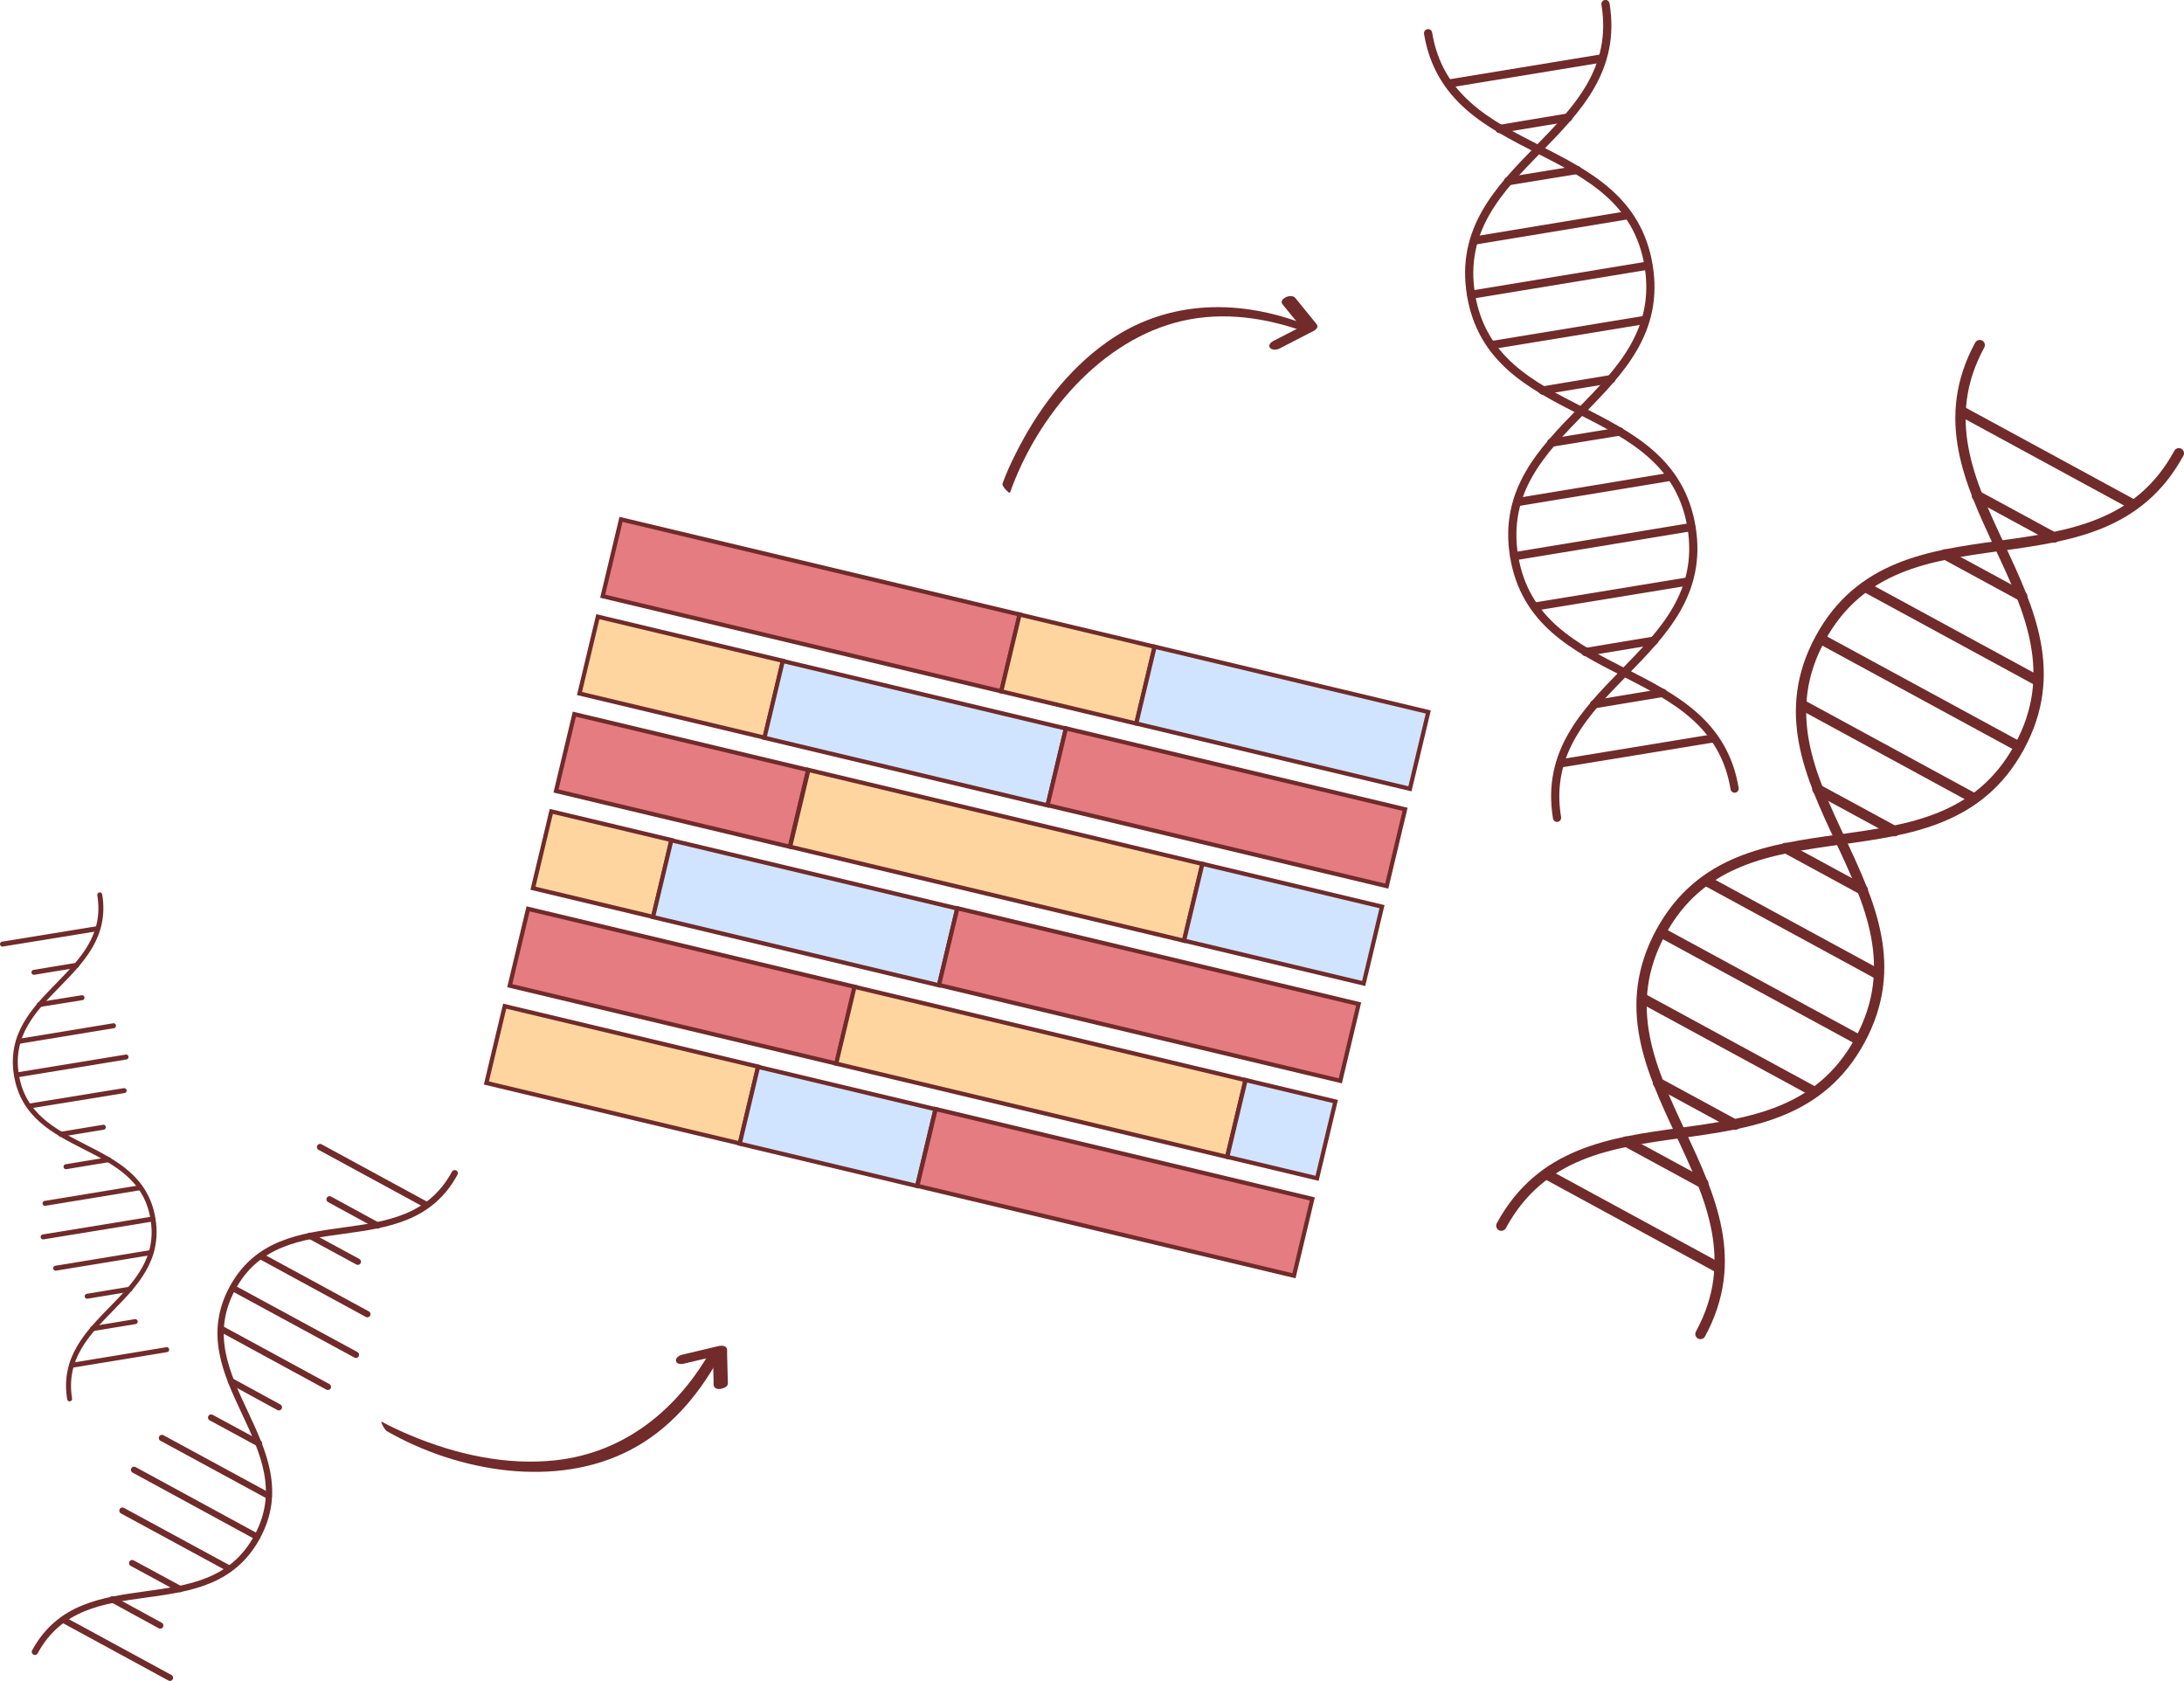 <?xml version="1.0" encoding="UTF-8"?><svg id="Layer_2" xmlns="http://www.w3.org/2000/svg" viewBox="0 0 114.5 88.12"><defs><style>.cls-1{stroke-width:.54px;}.cls-1,.cls-2,.cls-3,.cls-4,.cls-5,.cls-6,.cls-7{stroke:#702b2a;}.cls-1,.cls-2,.cls-6,.cls-7{fill:none;stroke-linecap:round;stroke-linejoin:round;}.cls-8{fill:#702b2a;}.cls-2{stroke-width:.26px;}.cls-3{fill:#ffd59f;}.cls-3,.cls-4,.cls-5{stroke-miterlimit:10;stroke-width:.22px;}.cls-4{fill:#e57c81;}.cls-5{fill:#d0e4ff;}.cls-6{stroke-width:.33px;}.cls-7{stroke-width:.43px;}</style></defs><g id="Layer_1-2"><g><g><rect class="cls-4" x="31.78" y="29.66" width="21.49" height="4.14" transform="translate(8.53 -9) rotate(13.42)"/><rect class="cls-3" x="52.87" y="33" width="7.28" height="4.14" transform="translate(103.34 82.3) rotate(-166.58)"/><rect class="cls-5" x="59.85" y="35.56" width="14.75" height="4.14" transform="translate(10.57 -14.58) rotate(13.42)"/><rect class="cls-3" x="30.72" y="33.43" width="9.98" height="4.14" transform="translate(9.22 -7.32) rotate(13.42)"/><rect class="cls-5" x="40.35" y="36.36" width="15.26" height="4.14" transform="translate(85.73 86.95) rotate(-166.58)"/><rect class="cls-4" x="55.15" y="40.25" width="18.28" height="4.14" transform="translate(11.58 -13.77) rotate(13.42)"/><rect class="cls-4" x="29.46" y="38.84" width="12.6" height="4.14" transform="translate(10.47 -7.18) rotate(13.42)"/><rect class="cls-3" x="41.6" y="42.77" width="21.23" height="4.14" transform="translate(92.61 100.57) rotate(-166.58)"/><rect class="cls-5" x="62.42" y="46.35" width="9.68" height="4.14" transform="translate(13.08 -14.29) rotate(13.42)"/><rect class="cls-3" x="28.33" y="43.23" width="6.48" height="4.14" transform="translate(11.38 -6.09) rotate(13.42)"/><rect class="cls-5" x="34.51" y="45.77" width="15.41" height="4.14" transform="translate(72.17 104.18) rotate(-166.58)"/><rect class="cls-4" x="49.41" y="50.07" width="21.63" height="4.14" transform="translate(13.75 -12.56) rotate(13.42)"/><rect class="cls-4" x="26.96" y="49.63" width="17.61" height="4.14" transform="translate(12.98 -6.89) rotate(13.42)"/><rect class="cls-3" x="44.04" y="54.12" width="21.07" height="4.14" transform="translate(94.61 123.51) rotate(-166.58)"/><rect class="cls-5" x="64.75" y="57.13" width="4.84" height="4.14" transform="translate(15.58 -13.98) rotate(13.42)"/><rect class="cls-3" x="25.79" y="54.27" width="13.66" height="4.14" transform="translate(13.97 -6.03) rotate(13.42)"/><rect class="cls-5" x="39.14" y="56.97" width="9.56" height="4.14" transform="translate(72.93 126.67) rotate(-166.58)"/><rect class="cls-4" x="48.29" y="60.44" width="20.3" height="4.14" transform="translate(16.11 -11.86) rotate(13.42)"/></g><g><g><line class="cls-1" x1="102.82" y1="21.55" x2="111.85" y2="26.46"/><line class="cls-1" x1="103.64" y1="25.98" x2="107.69" y2="28.18"/><line class="cls-1" x1="101.97" y1="29.06" x2="106.02" y2="31.26"/><line class="cls-1" x1="97.81" y1="30.78" x2="106.84" y2="35.69"/><line class="cls-1" x1="95.45" y1="33.49" x2="105.85" y2="39.14"/><line class="cls-1" x1="94.46" y1="36.94" x2="103.49" y2="41.85"/><line class="cls-1" x1="95.28" y1="41.37" x2="99.33" y2="43.57"/><line class="cls-1" x1="93.61" y1="44.45" x2="97.66" y2="46.65"/><line class="cls-1" x1="89.45" y1="46.17" x2="98.48" y2="51.08"/><line class="cls-1" x1="87.09" y1="48.88" x2="97.49" y2="54.53"/><line class="cls-1" x1="86.1" y1="52.33" x2="95.13" y2="57.24"/><line class="cls-1" x1="86.92" y1="56.76" x2="90.97" y2="58.96"/><line class="cls-1" x1="85.25" y1="59.84" x2="89.3" y2="62.04"/><line class="cls-1" x1="81.09" y1="61.56" x2="90.12" y2="66.47"/></g><g><path class="cls-1" d="M114.23,23.76c-4.18,7.69-14.62,2.02-18.8,9.71-4.18,7.69,6.26,13.37,2.08,21.06-4.18,7.7-14.62,2.02-18.8,9.72"/><path class="cls-1" d="M103.79,18.09c-4.18,7.69,6.26,13.37,2.08,21.06s-14.62,2.02-18.8,9.72c-4.18,7.7,6.26,13.37,2.08,21.06"/></g></g><g><g><line class="cls-7" x1="75.95" y1="4.38" x2="83.99" y2="3.06"/><line class="cls-7" x1="78.61" y1="6.76" x2="82.22" y2="6.16"/><line class="cls-7" x1="79.06" y1="9.5" x2="82.68" y2="8.91"/><line class="cls-7" x1="77.3" y1="12.61" x2="85.34" y2="11.28"/><line class="cls-7" x1="77.13" y1="15.45" x2="86.41" y2="13.92"/><line class="cls-7" x1="78.2" y1="18.09" x2="86.24" y2="16.77"/><line class="cls-7" x1="80.87" y1="20.47" x2="84.48" y2="19.87"/><line class="cls-7" x1="81.32" y1="23.21" x2="84.93" y2="22.62"/><line class="cls-7" x1="79.55" y1="26.32" x2="87.6" y2="24.99"/><line class="cls-7" x1="79.39" y1="29.16" x2="88.66" y2="27.63"/><line class="cls-7" x1="80.45" y1="31.8" x2="88.5" y2="30.48"/><line class="cls-7" x1="83.12" y1="34.18" x2="86.73" y2="33.58"/><line class="cls-7" x1="83.57" y1="36.92" x2="87.18" y2="36.32"/><line class="cls-7" x1="81.8" y1="40.02" x2="89.85" y2="38.7"/></g><g><path class="cls-7" d="M84.17,.21c1.13,6.85-8.18,8.38-7.05,15.24,1.13,6.85,10.43,5.33,11.56,12.18,1.13,6.86-8.18,8.38-7.05,15.24"/><path class="cls-7" d="M74.87,1.74c1.13,6.85,10.43,5.32,11.56,12.18,1.13,6.85-8.18,8.38-7.05,15.24,1.13,6.86,10.43,5.33,11.56,12.18"/></g></g><g><g><line class="cls-6" x1="16.78" y1="60.13" x2="22.37" y2="63.17"/><line class="cls-6" x1="17.28" y1="62.87" x2="19.79" y2="64.24"/><line class="cls-6" x1="16.25" y1="64.78" x2="18.76" y2="66.14"/><line class="cls-6" x1="13.67" y1="65.85" x2="19.26" y2="68.89"/><line class="cls-6" x1="12.21" y1="67.52" x2="18.66" y2="71.02"/><line class="cls-6" x1="11.6" y1="69.66" x2="17.19" y2="72.7"/><line class="cls-6" x1="12.11" y1="72.4" x2="14.62" y2="73.77"/><line class="cls-6" x1="11.07" y1="74.31" x2="13.58" y2="75.67"/><line class="cls-6" x1="8.49" y1="75.38" x2="14.09" y2="78.42"/><line class="cls-6" x1="7.03" y1="77.05" x2="13.48" y2="80.56"/><line class="cls-6" x1="6.42" y1="79.19" x2="12.02" y2="82.23"/><line class="cls-6" x1="6.93" y1="81.94" x2="9.44" y2="83.3"/><line class="cls-6" x1="5.89" y1="83.84" x2="8.4" y2="85.21"/><line class="cls-6" x1="3.32" y1="84.91" x2="8.91" y2="87.95"/></g><path class="cls-6" d="M23.84,61.5c-2.59,4.77-9.06,1.25-11.65,6.02-2.59,4.77,3.88,8.28,1.29,13.05-2.59,4.77-9.06,1.25-11.65,6.02"/></g><g><g><line class="cls-2" x1=".13" y1="49.49" x2="5.11" y2="48.68"/><line class="cls-2" x1="1.78" y1="50.97" x2="4.02" y2="50.6"/><line class="cls-2" x1="2.06" y1="52.66" x2="4.3" y2="52.3"/><line class="cls-2" x1=".97" y1="54.59" x2="5.95" y2="53.77"/><line class="cls-2" x1=".87" y1="56.35" x2="6.61" y2="55.41"/><line class="cls-2" x1="1.53" y1="57.98" x2="6.51" y2="57.17"/><line class="cls-2" x1="3.18" y1="59.46" x2="5.42" y2="59.09"/><line class="cls-2" x1="3.46" y1="61.16" x2="5.7" y2="60.79"/><line class="cls-2" x1="2.36" y1="63.08" x2="7.35" y2="62.26"/><line class="cls-2" x1="2.26" y1="64.84" x2="8.01" y2="63.9"/><line class="cls-2" x1="2.92" y1="66.48" x2="7.91" y2="65.66"/><line class="cls-2" x1="4.57" y1="67.95" x2="6.81" y2="67.58"/><line class="cls-2" x1="4.85" y1="69.65" x2="7.09" y2="69.28"/><line class="cls-2" x1="3.76" y1="71.57" x2="8.74" y2="70.75"/></g><path class="cls-2" d="M5.23,46.91c.7,4.25-5.06,5.19-4.37,9.44,.7,4.25,6.46,3.3,7.16,7.54,.7,4.25-5.06,5.19-4.37,9.44"/></g><g><path class="cls-8" d="M37.29,70.75c-1.76,3.13-4.54,5.41-8.18,5.8-2.57,.28-5.2-.31-7.57-1.3-.52-.22-1.03-.45-1.52-.72-.11-.06,.14,.42,.26,.49,3.73,2.14,8.9,3.04,12.82,.96,1.99-1.05,3.46-2.77,4.55-4.71,.08-.15-.36-.54-.37-.52h0Z"/><path class="cls-8" d="M35.87,71.48l1.69-.4,.24-.06-.43-.2,.04,1.55v.22c.01,.17,.18,.24,.34,.22,.13-.01,.41-.11,.41-.28l-.04-1.55v-.22c-.01-.22-.27-.24-.44-.2l-1.69,.4-.24,.06c-.14,.03-.35,.16-.31,.33s.3,.17,.43,.13h0Z"/></g><g><path class="cls-8" d="M68.18,16.91c-3.43-1.26-7.09-1.14-10.13,1.01-2.11,1.49-3.71,3.65-4.84,5.94-.24,.48-.47,.98-.65,1.49-.05,.14,.36,.54,.39,.48,1.42-4.02,4.76-8.03,9.04-9.01,2.19-.5,4.44-.16,6.53,.61,0,0-.16-.46-.32-.52h0Z"/><path class="cls-8" d="M67.08,18.27l1.55-.8,.22-.11c.12-.06,.3-.21,.18-.36l-1.12-1.38c-.11-.14-.36-.11-.5-.04-.12,.06-.3,.21-.18,.36l1.12,1.38,.18-.36-1.55,.8-.22,.11c-.12,.06-.29,.21-.18,.36,.11,.14,.36,.11,.5,.04h0Z"/></g></g></g></svg>